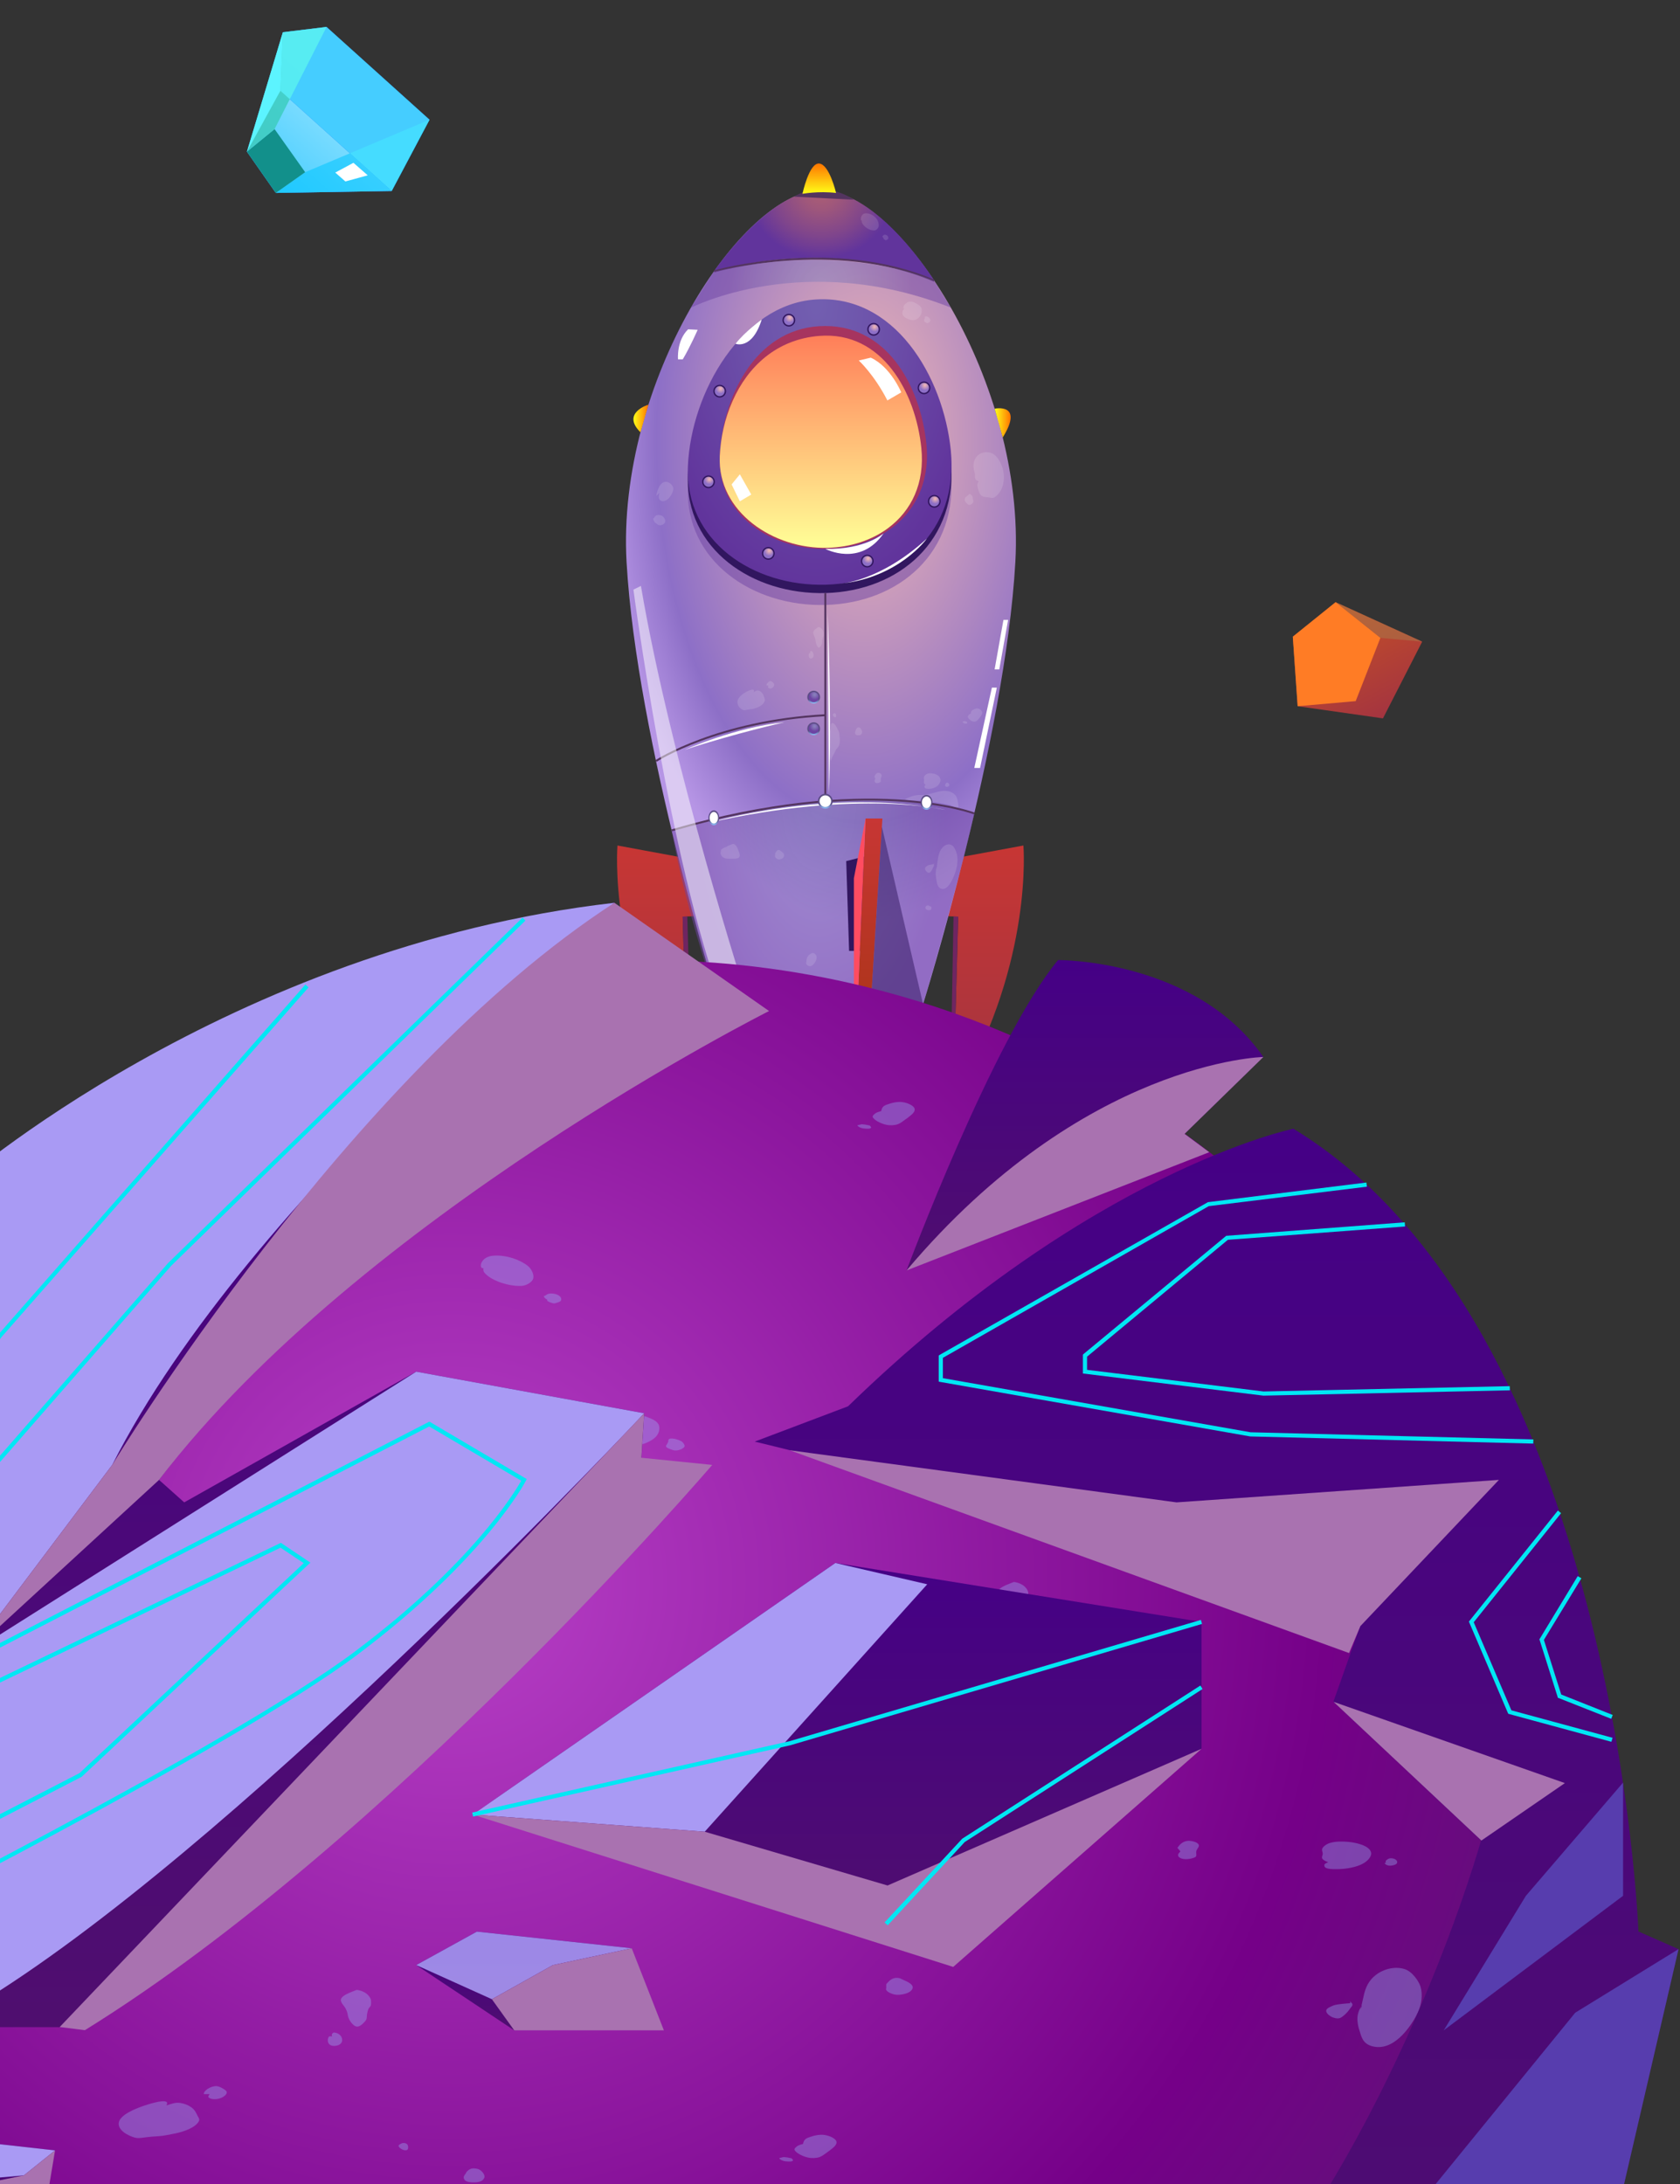 <svg width="923" height="1200" viewBox="0 0 923 1200" fill="none" xmlns="http://www.w3.org/2000/svg">
    <rect x="0" y="0" width="923" height="1200" fill="#333333" stroke="none"/>
    <path fill-rule="evenodd" clip-rule="evenodd"
          d="M712.937 388.003L710.279 349.792L733.798 330.842L781.366 352.53L759.805 394.676L712.937 388.003Z"
          fill="url(#paint0_linear_5_2)"/>
    <path fill-rule="evenodd" clip-rule="evenodd"
          d="M712.937 388.003L744.826 385.2L758.394 350.444L733.798 330.842L710.279 349.792L712.937 388.003Z" fill="#FF7C25"/>
    <path opacity="0.5" fill-rule="evenodd" clip-rule="evenodd"
          d="M758.394 350.444L781.366 352.53L733.798 330.842L758.394 350.444Z" fill="#A67C4C"/>
    <g clip-path="url(#clip0_5_2)">
        <path fill-rule="evenodd" clip-rule="evenodd"
              d="M528.439 470.782L562.265 464.526C562.265 464.526 567.674 527.578 527.092 598.022H523.885L526.451 503.605L519.694 503.369L528.439 470.782Z"
              fill="url(#paint1_linear_5_2)"/>
        <path fill-rule="evenodd" clip-rule="evenodd"
              d="M373.98 470.954L339.235 464.526C339.235 464.526 333.826 527.578 374.407 598.022H377.615L375.049 503.605L381.805 503.369L373.98 470.954Z"
              fill="url(#paint2_linear_5_2)"/>
        <path fill-rule="evenodd" clip-rule="evenodd"
              d="M451.06 104.575C407.271 104.575 338.701 210.369 344.238 308.771C349.798 407.174 394.955 551.724 394.955 551.724L451.039 552.281L507.122 551.724C507.122 551.724 552.301 407.174 557.839 308.771C563.419 210.369 494.55 104.575 451.06 104.575Z"
              fill="url(#paint3_radial_5_2)"/>
        <path fill-rule="evenodd" clip-rule="evenodd"
              d="M394.955 551.724C394.955 551.724 458.8 546.046 507.143 551.724C507.143 551.724 444.496 557.937 394.955 551.724Z"
              fill="#31165F"/>
        <path fill-rule="evenodd" clip-rule="evenodd"
              d="M392.24 149.116C392.24 149.116 454.288 129.405 513.301 154.258C513.301 154.258 482.854 104.874 451.06 104.574C422.473 104.317 392.24 149.116 392.24 149.116Z"
              fill="url(#paint4_radial_5_2)"/>
        <path d="M513.088 154.751C458.201 131.013 393.031 149.459 392.389 149.631L392.09 148.602C392.753 148.409 458.266 129.877 513.515 153.765L513.088 154.751Z"
              fill="#53345F"/>
        <path fill-rule="evenodd" clip-rule="evenodd"
              d="M436.328 108.067L469.127 109.717C469.127 109.717 452.492 97.826 436.328 108.067Z" fill="#53345F"/>
        <path fill-rule="evenodd" clip-rule="evenodd"
              d="M440.882 106.481C440.882 106.481 449.691 104.853 459.334 106.01C459.334 106.01 455.721 90.37 450.098 89.835C444.496 89.278 440.882 106.481 440.882 106.481Z"
              fill="url(#paint5_linear_5_2)"/>
        <path opacity="0.5" fill-rule="evenodd" clip-rule="evenodd"
              d="M369.019 456.193C369.019 456.193 463.653 425.085 535.303 446.938C525.98 488.03 507.165 551.724 507.165 551.724C507.165 551.724 464.295 545.683 394.976 551.724C394.955 551.724 377.55 504.269 369.019 456.193Z"
              fill="url(#paint6_radial_5_2)"/>
        <path opacity="0.5" fill-rule="evenodd" clip-rule="evenodd"
              d="M447.403 175.704C407.891 178.789 379.753 225.987 377.935 267.165C376.139 308.342 413.685 333.495 453.732 332.359C493.78 331.224 526.964 303.608 522.367 258.509C518.24 217.781 491.257 172.297 447.403 175.704Z"
              fill="url(#paint7_radial_5_2)"/>
        <path fill-rule="evenodd" clip-rule="evenodd"
              d="M447.404 169.17C407.891 172.255 379.753 219.453 377.935 260.631C376.139 301.808 413.685 326.961 453.733 325.825C493.78 324.69 526.964 297.074 522.367 251.975C518.24 211.226 491.257 165.742 447.404 169.17Z"
              fill="#31165F"/>
        <path fill-rule="evenodd" clip-rule="evenodd"
              d="M447.403 164.585C407.891 167.67 379.753 214.868 377.935 256.045C376.139 297.223 413.685 322.375 453.732 321.24C493.78 320.104 526.964 292.488 522.367 247.39C518.24 206.662 491.257 161.178 447.403 164.585Z"
              fill="url(#paint8_radial_5_2)"/>
        <path fill-rule="evenodd" clip-rule="evenodd"
              d="M450.012 179.218C414.604 181.403 396.858 218.467 395.447 250.625C394.036 282.762 423.542 302.408 455.015 301.53C486.489 300.651 512.553 279.077 508.961 243.898C505.689 212.062 487.002 176.947 450.012 179.218Z"
              fill="#A6345F"/>
        <path fill-rule="evenodd" clip-rule="evenodd"
              d="M488.135 289.981C488.114 290.003 488.114 290.003 488.114 290.003L488.071 290.046C479.027 296.794 467.395 300.608 454.845 300.972C424.889 301.808 394.1 281.219 395.447 250.625C395.917 240.341 398.227 229.843 402.481 220.309C410.799 201.456 426.6 186.437 450.098 184.552C484.821 181.767 503.081 215.81 506.181 246.104C508.17 265.558 500.644 280.619 488.135 289.981Z"
              fill="url(#paint9_linear_5_2)"/>
        <path d="M453.968 325.824H452.899V440.166H453.968V325.824Z" fill="#53345F"/>
        <path d="M369.169 456.706L368.87 455.678C477.188 424.248 534.918 446.229 535.495 446.444L535.11 447.429C534.533 447.215 477.102 425.383 369.169 456.706Z"
              fill="#53345F"/>
        <path d="M360.702 418.549L360.103 417.649C360.424 417.435 393.95 395.625 453.391 392.411L453.455 393.482C394.314 396.675 361.023 418.335 360.702 418.549Z"
              fill="#53345F"/>
        <path fill-rule="evenodd" clip-rule="evenodd" d="M466.497 522.436L464.915 473.096L478.385 469.668L477.06 522.436H466.497Z"
              fill="#31165F"/>
        <path fill-rule="evenodd" clip-rule="evenodd"
              d="M404.235 552.731C404.235 552.731 452.963 548.017 500.708 552.281L497.821 574.391L406.929 571.949L404.235 552.731Z"
              fill="url(#paint10_radial_5_2)"/>
        <path opacity="0.5" fill-rule="evenodd" clip-rule="evenodd"
              d="M405.603 562.457C405.603 562.457 422.067 553.502 443.961 553.973C465.834 554.444 498.505 569.27 498.505 569.27L500.729 552.28C500.729 552.28 448.687 547.203 404.256 552.73L405.603 562.457Z"
              fill="#31165F"/>
        <path d="M471.821 198.071C471.821 198.071 480.16 205.655 487.536 220.009L495.148 215.575C495.148 215.575 489.311 201.477 478.407 196.507L471.821 198.071Z"
              fill="white"/>
        <path d="M406.48 260.608L412.744 271.706L406.48 275.434L401.947 266.157L406.48 260.608Z" fill="white"/>
        <path opacity="0.5" fill-rule="evenodd" clip-rule="evenodd"
              d="M379.539 169.105C379.539 169.105 441.631 137.033 522.388 168.998L513.28 154.279C513.28 154.279 466.626 132.362 392.218 149.137L379.539 169.105Z"
              fill="url(#paint11_radial_5_2)"/>
        <path d="M447.04 403.874C448.977 403.874 450.547 402.301 450.547 400.36C450.547 398.42 448.977 396.847 447.04 396.847C445.104 396.847 443.534 398.42 443.534 400.36C443.534 402.301 445.104 403.874 447.04 403.874Z"
              fill="url(#paint12_linear_5_2)"/>
        <path fill-rule="evenodd" clip-rule="evenodd"
              d="M449.82 400.36C449.82 401.882 448.58 403.124 447.062 403.124C445.544 403.124 444.303 401.882 444.303 400.36C444.303 398.839 445.544 397.597 447.062 397.597C448.58 397.597 449.82 398.818 449.82 400.36Z"
              fill="url(#paint13_radial_5_2)"/>
        <path d="M447.04 386.52C448.977 386.52 450.547 384.947 450.547 383.007C450.547 381.066 448.977 379.493 447.04 379.493C445.103 379.493 443.533 381.066 443.533 383.007C443.533 384.947 445.103 386.52 447.04 386.52Z"
              fill="url(#paint14_linear_5_2)"/>
        <path fill-rule="evenodd" clip-rule="evenodd"
              d="M449.82 383.007C449.82 384.528 448.58 385.771 447.061 385.771C445.543 385.771 444.303 384.528 444.303 383.007C444.303 381.486 445.543 380.243 447.061 380.243C448.58 380.243 449.82 381.464 449.82 383.007Z"
              fill="url(#paint15_radial_5_2)"/>
        <path fill-rule="evenodd" clip-rule="evenodd"
              d="M392.753 264.701C392.753 266.651 391.171 268.215 389.246 268.215C387.301 268.215 385.74 266.629 385.74 264.701C385.74 262.751 387.322 261.188 389.246 261.188C391.171 261.188 392.753 262.773 392.753 264.701Z"
              fill="#31165F"/>
        <path fill-rule="evenodd" clip-rule="evenodd"
              d="M392.004 264.701C392.004 266.222 390.764 267.465 389.246 267.465C387.728 267.465 386.488 266.222 386.488 264.701C386.488 263.18 387.728 261.938 389.246 261.938C390.764 261.938 392.004 263.18 392.004 264.701Z"
              fill="url(#paint16_radial_5_2)"/>
        <path d="M395.404 218.424C397.341 218.424 398.911 216.851 398.911 214.91C398.911 212.97 397.341 211.396 395.404 211.396C393.468 211.396 391.898 212.97 391.898 214.91C391.898 216.851 393.468 218.424 395.404 218.424Z"
              fill="#31165F"/>
        <path fill-rule="evenodd" clip-rule="evenodd"
              d="M398.162 214.91C398.162 216.431 396.922 217.674 395.404 217.674C393.886 217.674 392.646 216.431 392.646 214.91C392.646 213.389 393.886 212.146 395.404 212.146C396.922 212.146 398.162 213.389 398.162 214.91Z"
              fill="url(#paint17_radial_5_2)"/>
        <path fill-rule="evenodd" clip-rule="evenodd"
              d="M425.616 304.036C425.616 305.986 424.034 307.55 422.109 307.55C420.185 307.55 418.603 305.964 418.603 304.036C418.603 302.086 420.185 300.522 422.109 300.522C424.034 300.522 425.616 302.086 425.616 304.036Z"
              fill="#31165F"/>
        <path fill-rule="evenodd" clip-rule="evenodd"
              d="M424.868 304.036C424.868 305.558 423.627 306.8 422.109 306.8C420.591 306.8 419.351 305.558 419.351 304.036C419.351 302.515 420.591 301.273 422.109 301.273C423.627 301.251 424.868 302.494 424.868 304.036Z"
              fill="url(#paint18_radial_5_2)"/>
        <path fill-rule="evenodd" clip-rule="evenodd"
              d="M479.989 308.256C479.989 310.205 478.407 311.769 476.482 311.769C474.537 311.769 472.976 310.184 472.976 308.256C472.976 306.328 474.558 304.742 476.482 304.742C478.407 304.742 479.989 306.328 479.989 308.256Z"
              fill="#31165F"/>
        <path fill-rule="evenodd" clip-rule="evenodd"
              d="M479.241 308.256C479.241 309.777 478 311.02 476.482 311.02C474.964 311.02 473.724 309.777 473.724 308.256C473.724 306.735 474.964 305.492 476.482 305.492C478 305.492 479.241 306.735 479.241 308.256Z"
              fill="url(#paint19_radial_5_2)"/>
        <path fill-rule="evenodd" clip-rule="evenodd"
              d="M516.808 275.435C516.808 277.384 515.226 278.948 513.301 278.948C511.356 278.948 509.795 277.363 509.795 275.435C509.795 273.485 511.377 271.921 513.301 271.921C515.226 271.921 516.808 273.485 516.808 275.435Z"
              fill="#31165F"/>
        <path fill-rule="evenodd" clip-rule="evenodd"
              d="M516.059 275.435C516.059 276.956 514.819 278.199 513.301 278.199C511.783 278.199 510.543 276.956 510.543 275.435C510.543 273.914 511.783 272.671 513.301 272.671C514.819 272.65 516.059 273.892 516.059 275.435Z"
              fill="url(#paint20_radial_5_2)"/>
        <path fill-rule="evenodd" clip-rule="evenodd"
              d="M511.163 213.09C511.163 215.039 509.581 216.603 507.656 216.603C505.711 216.603 504.15 215.018 504.15 213.09C504.15 211.162 505.732 209.576 507.656 209.576C509.602 209.576 511.163 211.14 511.163 213.09Z"
              fill="#31165F"/>
        <path fill-rule="evenodd" clip-rule="evenodd"
              d="M510.415 213.09C510.415 214.611 509.174 215.854 507.656 215.854C506.138 215.854 504.898 214.611 504.898 213.09C504.898 211.569 506.138 210.326 507.656 210.326C509.174 210.305 510.415 211.548 510.415 213.09Z"
              fill="url(#paint21_radial_5_2)"/>
        <path d="M479.989 184.445C481.926 184.445 483.496 182.872 483.496 180.932C483.496 178.991 481.926 177.418 479.989 177.418C478.052 177.418 476.482 178.991 476.482 180.932C476.482 182.872 478.052 184.445 479.989 184.445Z"
              fill="#31165F"/>
        <path fill-rule="evenodd" clip-rule="evenodd"
              d="M482.747 180.932C482.747 182.453 481.507 183.695 479.989 183.695C478.471 183.695 477.231 182.453 477.231 180.932C477.231 179.411 478.471 178.168 479.989 178.168C481.507 178.168 482.747 179.411 482.747 180.932Z"
              fill="url(#paint22_radial_5_2)"/>
        <path d="M433.399 179.41C435.335 179.41 436.905 177.837 436.905 175.896C436.905 173.956 435.335 172.383 433.399 172.383C431.462 172.383 429.892 173.956 429.892 175.896C429.892 177.837 431.462 179.41 433.399 179.41Z"
              fill="#31165F"/>
        <path fill-rule="evenodd" clip-rule="evenodd"
              d="M436.157 175.897C436.157 177.418 434.917 178.66 433.399 178.66C431.881 178.66 430.64 177.418 430.64 175.897C430.64 174.375 431.881 173.133 433.399 173.133C434.917 173.133 436.157 174.375 436.157 175.897Z"
              fill="url(#paint23_radial_5_2)"/>
        <path fill-rule="evenodd" clip-rule="evenodd" d="M377.615 598H380.202L377.615 503.497L375.049 503.604L377.615 598Z"
              fill="#6F2561"/>
        <path fill-rule="evenodd" clip-rule="evenodd" d="M526.429 503.604L523.864 503.497L522.132 598H523.864L526.429 503.604Z"
              fill="#6F2561"/>
        <path fill-rule="evenodd" clip-rule="evenodd" d="M475.563 449.68H484.8L475.563 598.001H469.127L475.563 449.68Z"
              fill="url(#paint24_linear_5_2)"/>
        <path fill-rule="evenodd" clip-rule="evenodd" d="M475.563 449.68L469.127 482.523V598.001L475.563 449.68Z" fill="#FF4C61"/>
        <path opacity="0.5" fill-rule="evenodd" clip-rule="evenodd"
              d="M484.522 454.243L507.143 551.724L484.8 550.503L484.522 574.048H477.06L484.522 454.243Z" fill="#31165F"/>
        <path d="M372.505 197.427C372.505 197.427 371.585 187.229 378.042 180.931L383.302 181.188C383.302 181.188 379.197 190.593 375.113 197.427H372.505Z"
              fill="white"/>
        <path d="M535.281 421.913L544.946 377.8H547.661L538.467 421.913H535.281Z" fill="white"/>
        <path fill-rule="evenodd" clip-rule="evenodd"
              d="M546.485 224.53C546.485 224.53 562.821 221.145 550.911 240.341L546.485 224.53Z" fill="url(#paint25_linear_5_2)"/>
        <path fill-rule="evenodd" clip-rule="evenodd"
              d="M356.255 222.323C356.255 222.323 341.117 226.822 351.872 237.492L356.255 222.323Z"
              fill="url(#paint26_linear_5_2)"/>
        <path opacity="0.5" fill-rule="evenodd" clip-rule="evenodd"
              d="M410.799 550.116C410.799 550.116 368.634 419.449 352.128 321.903L348.001 323.939C348.001 323.939 367.822 473.588 397.2 551.53L410.799 550.116Z"
              fill="white"/>
        <path fill-rule="evenodd" clip-rule="evenodd" d="M546.442 367.773L551.296 340.586H553.862L549.008 367.773H546.442Z"
              fill="white"/>
        <path fill-rule="evenodd" clip-rule="evenodd"
              d="M376.31 411.929C376.31 411.929 404.256 399.418 430.897 396.847C430.897 396.847 404.363 402.781 376.31 411.929Z"
              fill="white"/>
        <path fill-rule="evenodd" clip-rule="evenodd"
              d="M454.738 336.493L455.422 436.717C455.4 436.717 457.154 400.359 454.738 336.493Z" fill="white"/>
        <path fill-rule="evenodd" clip-rule="evenodd"
              d="M389.246 452.036C389.246 452.036 455.849 432.432 519.673 445.008C519.673 445.008 472.334 433.375 389.246 452.036Z"
              fill="white"/>
        <path fill-rule="evenodd" clip-rule="evenodd"
              d="M404.106 188.858C404.106 188.858 413.172 192.522 418.496 175.532C418.496 175.532 409.516 181.917 404.106 188.858Z"
              fill="white"/>
        <path fill-rule="evenodd" clip-rule="evenodd"
              d="M461.687 320.683C461.687 320.683 483.474 319.547 509.26 295.873C509.26 295.852 493.801 317.447 461.687 320.683Z"
              fill="white"/>
        <path fill-rule="evenodd" clip-rule="evenodd"
              d="M453.433 301.55C453.433 301.55 472.463 311.791 485.463 293.023C485.484 293.023 475.371 302.065 453.433 301.55Z"
              fill="white"/>
        <g opacity="0.36">
            <path opacity="0.36" fill-rule="evenodd" clip-rule="evenodd"
                  d="M449.734 344.464C448.601 345.235 446.441 346.306 446.805 348.02C446.976 348.813 447.446 349.499 447.703 350.27C447.917 350.955 448.066 351.662 448.131 352.369C448.216 353.334 448.729 354.833 449.413 355.562C449.927 356.119 450.482 355.54 450.846 355.005C451.231 354.426 451.637 353.826 451.658 353.119C451.701 352.198 451.744 351.298 451.979 350.398C452.065 350.056 452.343 349.734 452.407 349.391C452.514 348.92 452.471 348.385 452.471 347.913C452.407 346.863 451.637 344.871 449.734 344.464Z"
                  fill="white"/>
            <path opacity="0.36" fill-rule="evenodd" clip-rule="evenodd"
                  d="M445.137 358.818C444.987 358.347 445.073 357.961 445.394 357.64C447.083 357.682 447.66 361.003 446.078 361.667C444.26 362.417 444.025 359.911 444.581 358.818H445.137Z"
                  fill="white"/>
            <path opacity="0.36" fill-rule="evenodd" clip-rule="evenodd"
                  d="M414.091 380.199C414.968 379.771 415.695 379.192 416.678 379.406C417.512 379.599 418.175 380.071 418.71 380.713C419.394 381.506 419.672 382.492 419.971 383.477C420.121 383.97 420.356 384.42 420.206 384.913C419.672 386.905 417.405 388.298 415.609 388.876C414.562 389.197 413.599 389.583 412.509 389.669C411.761 389.733 411.012 389.84 410.285 389.969C409.665 390.076 409.088 390.333 408.468 390.162C408.019 390.033 407.399 389.647 407.035 389.347C405.838 388.426 405.09 387.098 405.154 385.62C405.261 383.027 408.34 380.97 410.435 379.899C412.167 379.042 414.904 377.971 414.091 380.199Z"
                  fill="white"/>
            <path opacity="0.36" fill-rule="evenodd" clip-rule="evenodd"
                  d="M422.195 376.664C421.938 377.414 421.725 377.628 422.323 378.035C422.751 378.335 423.35 378.314 423.82 378.164C424.718 377.864 425.851 376.493 425.188 375.572C424.846 375.1 424.055 374.265 423.478 374.2C422.366 374.093 420.976 375.679 421.104 376.664H422.195Z"
                  fill="white"/>
            <path opacity="0.36" fill-rule="evenodd" clip-rule="evenodd"
                  d="M455.956 401.966C455.828 402.395 455.828 402.695 455.828 403.145C455.828 404.152 455.828 405.159 455.828 406.166C455.828 408.051 455.55 409.958 455.55 411.843C455.55 413.214 455.785 414.585 455.978 415.935C456.085 416.621 456.234 417.371 456.384 418.056C456.555 418.013 456.576 417.67 456.641 417.499C456.876 416.963 457.025 416.385 457.282 415.892C457.902 414.757 458.522 413.578 459.057 412.4C459.164 412.186 459.185 411.929 459.335 411.736C459.527 411.5 459.784 411.265 459.997 411.029C460.361 410.622 460.703 410.151 460.917 409.636C461.409 408.458 461.43 407.023 461.366 405.737C461.344 405.309 461.238 404.88 461.216 404.452C461.195 403.98 461.195 403.53 461.131 403.059C460.981 402.073 460.511 401.131 460.019 400.274C459.441 399.267 458.779 397.51 457.474 397.232C456.854 397.103 456.619 397.789 456.512 398.303C456.384 398.946 456.384 399.61 456.298 400.252C456.17 401.152 455.871 402.181 455.956 401.966Z"
                  fill="white"/>
            <path opacity="0.36" fill-rule="evenodd" clip-rule="evenodd"
                  d="M457.303 393.054C457.581 392.582 457.966 391.704 458.693 391.854C459.399 392.004 459.42 393.011 459.334 393.568C459.142 394.875 457.474 393.504 457.581 392.647L457.303 393.054Z"
                  fill="white"/>
            <path opacity="0.36" fill-rule="evenodd" clip-rule="evenodd"
                  d="M470.132 401.303C469.897 401.817 469.683 402.288 469.79 402.845C469.961 403.66 470.56 403.981 471.351 404.002C472.548 404.045 473.382 403.745 473.617 402.503C473.767 401.731 473.254 400.574 472.698 400.06C472.441 399.803 472.078 399.675 471.714 399.653C470.966 399.589 470.624 400.189 470.26 400.746L470.132 401.303Z"
                  fill="white"/>
            <path opacity="0.36" fill-rule="evenodd" clip-rule="evenodd"
                  d="M497.137 439.052C498.954 438.217 500.772 437.402 502.76 437.017C504.492 436.674 506.224 436.824 507.977 436.674C510.436 436.438 512.702 435.624 515.076 435.046C517.171 434.532 519.202 434.232 521.341 434.767C522.944 435.174 524.655 436.203 525.424 437.724C525.895 438.666 526.151 439.716 526.301 440.745C526.365 441.237 526.408 441.709 526.451 442.18C526.493 442.501 526.6 442.694 526.6 443.058C526.579 443.53 526.408 443.53 525.959 443.53C525.125 443.53 524.526 443.444 523.778 442.994C522.666 442.33 521.276 442.009 519.993 441.773C518.732 441.537 517.513 441.237 516.23 441.087C514.969 440.937 513.729 440.787 512.467 440.616C511.398 440.466 510.329 440.295 509.239 440.123C508.17 439.973 507.1 439.973 506.031 439.888C505.133 439.823 504.257 439.909 503.359 439.823C502.803 439.759 502.268 439.716 501.712 439.716C501.263 439.716 500.857 439.695 500.429 439.609C500.002 439.545 499.596 439.609 499.168 439.588C498.89 439.588 497.949 439.373 497.137 439.052Z"
                  fill="white"/>
            <path opacity="0.36" fill-rule="evenodd" clip-rule="evenodd"
                  d="M508.619 431.21C508.341 431.446 507.977 431.639 507.913 431.982C507.892 432.11 507.913 432.389 507.956 432.539C508.127 433.331 509.474 433.374 510.115 433.396C511.912 433.396 513.985 432.839 515.311 431.553C516.145 430.718 516.915 429.261 516.68 428.04C516.337 426.368 514.52 425.404 512.981 425.062C511.527 424.74 509.495 424.654 508.362 425.811C507.956 426.218 507.614 426.733 507.571 427.311C507.528 427.761 507.699 428.19 507.699 428.639C507.721 429.239 507.4 429.753 507.699 430.353C507.87 430.718 508.213 430.996 508.619 431.21Z"
                  fill="white"/>
            <path opacity="0.36" fill-rule="evenodd" clip-rule="evenodd"
                  d="M519.416 431.339C519.309 430.846 519.352 430.782 519.652 430.396C519.908 430.053 520.207 429.904 520.635 430.011C521.319 430.182 521.747 430.996 521.448 431.617C521.255 432.025 520.721 432.26 520.272 432.303C519.758 432.346 519.309 431.982 519.138 431.489L519.416 431.339Z"
                  fill="white"/>
            <path opacity="0.36" fill-rule="evenodd" clip-rule="evenodd"
                  d="M533.335 392.09C532.587 392.433 532.331 392.54 531.946 393.204C531.753 393.525 531.646 393.783 531.817 394.147C532.224 395.068 533.378 395.989 534.298 396.311C534.96 396.546 535.837 396.482 536.457 396.139C537.013 395.839 537.462 395.175 537.868 394.704C538.253 394.275 538.595 393.804 538.916 393.333C539.493 392.519 539.942 391.597 539.365 390.655C538.831 389.819 537.719 389.155 536.714 389.219C535.901 389.283 535.409 389.541 534.725 389.905C534.062 390.29 533.485 390.505 533.335 392.09Z"
                  fill="white"/>
            <path opacity="0.36" fill-rule="evenodd" clip-rule="evenodd"
                  d="M529.679 396.161C530.235 396.204 530.748 396.354 531.219 396.59C531.197 396.825 531.518 396.975 531.411 397.254C531.261 397.661 530.599 397.532 530.278 397.532C529.893 397.511 529.465 397.339 529.187 397.061C529.081 396.954 528.632 396.483 528.995 396.461L529.679 396.161Z"
                  fill="white"/>
            <path opacity="0.36" fill-rule="evenodd" clip-rule="evenodd"
                  d="M480.93 427.826C480.587 428.448 480.203 429.133 480.801 429.819C481.357 430.44 482.405 430.311 483.089 429.99C483.453 429.819 483.859 429.647 483.902 429.24C483.944 428.812 483.88 428.362 483.902 427.933C483.923 426.905 484.949 426.198 484.03 425.212C483.645 424.805 482.854 424.484 482.298 424.591C481.272 424.784 480.759 425.855 480.395 426.734L480.93 427.826Z"
                  fill="white"/>
            <path opacity="0.36" fill-rule="evenodd" clip-rule="evenodd"
                  d="M399.103 465.297C397.927 465.575 396.922 466.132 396.067 466.946C396.088 467.096 396.088 467.246 396.11 467.396C395.832 468.189 395.767 469.003 396.174 469.753C397.371 472.067 399.787 471.788 401.968 471.767C404.299 471.767 407.271 472.024 406.202 468.768C405.71 467.289 405.026 464.868 403.657 463.947C402.93 463.454 402.567 463.69 401.861 463.947C400.984 464.311 399.809 464.633 399.103 465.297Z"
                  fill="white"/>
            <path opacity="0.36" fill-rule="evenodd" clip-rule="evenodd"
                  d="M425.83 468.961C426.193 468.318 426.728 467.097 427.626 466.99C428.374 466.904 428.631 467.332 429.165 467.718C430.341 468.575 431.474 469.668 430.299 471.189C429.785 471.853 428.524 472.303 427.647 472.153C426.877 472.024 425.573 471.06 425.83 470.16V468.961Z"
                  fill="white"/>
            <path opacity="0.36" fill-rule="evenodd" clip-rule="evenodd"
                  d="M537.655 264.358C536.799 266.136 536.714 266.243 537.206 268.043C537.591 269.392 537.847 270.913 538.852 271.963C540.199 273.356 542.016 273.013 543.706 273.377C545.031 273.656 545.78 273.741 546.934 272.863C548.046 272.006 549.136 270.635 549.842 269.414C552.109 265.407 552.002 259.516 550.184 255.402C548.987 252.703 547.191 249.596 544.133 248.739C541.567 248.011 538.617 248.611 536.799 250.582C534.961 252.574 534.49 255.488 535.046 258.08C535.217 258.702 535.388 259.301 535.559 259.923C535.666 260.715 535.666 261.508 535.623 262.301C535.688 263.136 536.158 263.908 537.655 264.358Z"
                  fill="white"/>
            <path opacity="0.36" fill-rule="evenodd" clip-rule="evenodd"
                  d="M532.78 271.257C534.469 272.607 534.234 272.371 534.49 274.106C534.597 274.856 534.896 275.028 534.747 275.735C534.554 276.591 533.271 277.47 532.373 277.384C531.646 277.32 530.535 275.949 530.257 275.413C529.808 274.578 529.979 274.106 530.385 273.292L532.78 271.257Z"
                  fill="white"/>
            <path opacity="0.36" fill-rule="evenodd" clip-rule="evenodd"
                  d="M362.241 270.849C361.878 272.327 361.386 274.084 363.033 275.07C364.144 275.755 365.855 275.07 366.817 274.32C368.207 273.249 369.704 270.571 369.917 268.814C370.153 266.928 367.908 264.936 366.176 264.722C362.669 264.293 360.809 269.842 360.616 272.477L362.241 270.849Z"
                  fill="white"/>
            <path opacity="0.36" fill-rule="evenodd" clip-rule="evenodd"
                  d="M359.804 287.09C359.611 286.683 358.756 285.483 358.906 284.947C358.97 284.712 359.269 284.647 359.376 284.476C359.804 283.769 360.296 283.148 361.108 282.998C362.84 282.698 364.23 283.34 365.085 284.862C365.662 285.868 365.662 286.875 364.829 287.711C363.909 288.611 361.942 289.039 361.001 287.904L359.804 287.09Z"
                  fill="white"/>
            <path opacity="0.36" fill-rule="evenodd" clip-rule="evenodd"
                  d="M514.969 475.452C513.793 477.937 513.921 480.701 514.456 483.4C514.798 485.136 515.033 487.407 516.872 488.178C521.191 489.978 524.526 480.658 525.339 477.68C526.023 475.238 526.28 472.281 525.831 469.732C525.553 468.168 524.334 465.061 522.816 464.268C520.849 463.24 518.646 464.504 517.47 466.047C514.734 469.625 515.439 474.209 514.156 478.28L514.969 475.452Z"
                  fill="white"/>
            <path opacity="0.36" fill-rule="evenodd" clip-rule="evenodd"
                  d="M512.724 474.831C512.275 474.917 510.308 475.067 509.624 475.517C509.132 475.838 508.384 476.331 508.255 476.888C508.063 477.681 508.64 478.473 509.175 478.988C509.517 479.309 510.222 479.673 510.714 479.459C511.099 479.309 511.441 478.752 511.676 478.409C512.125 477.809 512.425 477.124 512.745 476.417C512.895 476.095 513.088 475.774 513.152 475.41C513.259 474.831 512.874 474.638 512.745 474.188V474.831H512.724Z"
                  fill="white"/>
            <path opacity="0.36" fill-rule="evenodd" clip-rule="evenodd"
                  d="M510.308 497.583C510.8 497.798 511.291 498.033 511.762 498.269C511.655 498.847 511.89 499.512 511.313 499.876C510.928 500.133 509.902 500.154 509.474 499.983C508.832 499.747 508.426 499.254 508.448 498.59C508.469 497.819 509.175 497.498 509.859 497.369L510.308 497.583Z"
                  fill="white"/>
            <path opacity="0.36" fill-rule="evenodd" clip-rule="evenodd"
                  d="M443.063 528.22C442.828 528.927 442.742 529.463 443.32 530.063C444.154 530.898 445.372 531.091 446.292 530.363C447.575 529.377 448.964 527.149 448.601 525.435C448.366 524.364 446.976 523.1 445.886 523.743C445.351 524.064 444.581 524.514 444.154 524.964C443.405 525.757 443.127 526.956 443.042 528.006V528.22H443.063Z"
                  fill="white"/>
            <path opacity="0.36" fill-rule="evenodd" clip-rule="evenodd"
                  d="M496.731 169.79C496.217 170.262 495.961 170.412 495.854 171.076C495.726 171.804 495.64 172.533 496.068 173.218C496.902 174.546 498.997 175.425 500.494 175.768C501.862 176.089 502.931 175.896 504.064 175.082C505.326 174.161 506.138 173.025 506.352 171.461C506.587 169.833 506.267 168.655 504.856 167.648C503.744 166.855 502.204 165.955 500.836 165.741C499.553 165.527 498.676 165.891 497.714 166.705C496.816 167.455 495.683 168.762 496.731 169.79Z"
                  fill="white"/>
            <path opacity="0.36" fill-rule="evenodd" clip-rule="evenodd"
                  d="M508.084 174.846C508.106 174.418 508.02 173.925 508.49 173.818C509.089 173.668 510.158 174.225 510.543 174.632C510.864 174.975 511.206 175.768 511.142 176.239C511.078 176.625 510.714 176.946 510.415 177.16C509.902 177.546 509.282 177.61 508.768 177.289C508.405 177.074 507.528 176.603 507.678 176.068L508.084 174.846Z"
                  fill="white"/>
            <path opacity="0.36" fill-rule="evenodd" clip-rule="evenodd"
                  d="M473.446 121.071C473.425 121.842 473.446 122.228 473.853 122.892C474.43 123.856 475.328 124.692 476.269 125.313C477.487 126.106 479.048 126.727 480.524 126.577C481.571 126.491 482.598 125.292 482.747 124.306C482.94 123.106 482.469 121.371 481.764 120.407C480.374 118.521 477.872 117 475.456 117.215C472.677 117.429 472.591 121.564 473.446 121.071Z"
                  fill="white"/>
            <path opacity="0.36" fill-rule="evenodd" clip-rule="evenodd"
                  d="M485.398 130.819C485.099 130.54 484.885 130.197 484.778 129.812C485.185 129.619 485.313 129.169 485.74 129.019C486.168 128.869 486.703 128.976 487.066 129.191C487.622 129.49 487.986 129.983 488.028 130.626C488.071 131.333 487.793 131.483 487.216 131.783C486.788 131.997 486.703 132.104 486.254 131.847C486.018 131.719 485.612 131.419 485.398 131.226V130.819Z"
                  fill="white"/>
        </g>
        <path fill-rule="evenodd" clip-rule="evenodd"
              d="M395.105 449.273C395.105 451.522 393.8 453.343 392.175 453.343C390.55 453.343 389.246 451.522 389.246 449.273C389.246 447.023 390.572 445.202 392.175 445.202C393.8 445.202 395.105 447.023 395.105 449.273Z"
              fill="url(#paint27_linear_5_2)"/>
        <path d="M392.175 452.465C393.451 452.465 394.485 451.036 394.485 449.273C394.485 447.51 393.451 446.081 392.175 446.081C390.9 446.081 389.866 447.51 389.866 449.273C389.866 451.036 390.9 452.465 392.175 452.465Z"
              fill="white"/>
        <path fill-rule="evenodd" clip-rule="evenodd"
              d="M512.275 440.81C512.275 443.059 510.821 444.881 509.025 444.881C507.229 444.881 505.775 443.059 505.775 440.81C505.775 438.56 507.229 436.739 509.025 436.739C510.821 436.739 512.275 438.56 512.275 440.81Z"
              fill="url(#paint28_linear_5_2)"/>
        <path fill-rule="evenodd" clip-rule="evenodd"
              d="M511.59 440.81C511.59 442.589 510.457 444.003 509.046 444.003C507.635 444.003 506.502 442.567 506.502 440.81C506.502 439.054 507.635 437.618 509.046 437.618C510.457 437.618 511.59 439.032 511.59 440.81Z"
              fill="white"/>
        <path fill-rule="evenodd" clip-rule="evenodd"
              d="M457.496 440.166C457.496 442.416 455.678 444.237 453.433 444.237C451.188 444.237 449.371 442.416 449.371 440.166C449.371 437.917 451.188 436.096 453.433 436.096C455.678 436.096 457.496 437.917 457.496 440.166Z"
              fill="url(#paint29_linear_5_2)"/>
        <path d="M453.433 443.359C455.193 443.359 456.619 441.93 456.619 440.167C456.619 438.404 455.193 436.975 453.433 436.975C451.674 436.975 450.248 438.404 450.248 440.167C450.248 441.93 451.674 443.359 453.433 443.359Z"
              fill="white"/>
    </g>
    <g clip-path="url(#clip1_5_2)">
        <path fill-rule="evenodd" clip-rule="evenodd"
              d="M862.874 1035.99C862.874 1316.82 634.96 1544.42 353.937 1544.42C276.562 1544.42 203.215 1527.13 137.561 1496.21C124.65 1490.17 111.922 1483.5 99.56 1476.36C50.113 1447.82 5.977 1411.23 -31.108 1368.33C-44.66 1352.77 -57.205 1336.31 -68.743 1319.2C-84.401 1295.97 -98.228 1271.27 -109.948 1245.38C-138.884 1181.53 -155 1110.63 -155 1035.99C-155 961.161 -138.793 890.175 -109.765 826.141C-100.517 805.65 -89.803 785.799 -77.9 766.863C-52.26 725.699 -20.852 688.65 15.226 656.542L15.317 656.451C105.237 576.225 223.91 527.468 353.937 527.468C395.601 527.468 435.982 532.499 474.716 541.921C528.649 555.002 579.012 576.591 624.705 605.315H624.796C633.678 610.895 642.377 616.749 650.893 622.878C658.036 628.001 664.995 633.307 671.771 638.704C705.193 665.324 735.045 696.06 760.684 730.181C814.251 801.167 849.597 886.607 859.852 979.548C861.867 998.118 862.874 1016.87 862.874 1035.99Z"
              fill="url(#paint30_radial_5_2)"/>
        <g opacity="0.58">
            <path opacity="0.58" fill-rule="evenodd" clip-rule="evenodd"
                  d="M195.981 1093.25C192.685 1094.63 186.275 1096.55 187.374 1099.57C187.832 1101.03 189.297 1102.22 189.938 1103.59C190.579 1104.78 190.945 1106.06 191.128 1107.34C191.403 1109.08 192.868 1111.73 194.883 1113.01C196.439 1114.02 197.996 1113.01 199.095 1112.01C200.194 1111 201.384 1109.9 201.476 1108.62C201.567 1106.98 201.75 1105.42 202.391 1103.77C202.666 1103.13 203.398 1102.58 203.673 1101.94C203.948 1101.12 203.856 1100.21 203.856 1099.29C203.856 1097.55 201.567 1093.99 195.981 1093.25Z"
                  fill="#9CBDFF"/>
            <path opacity="0.58" fill-rule="evenodd" clip-rule="evenodd"
                  d="M182.521 1118.78C182.063 1117.95 182.337 1117.22 183.253 1116.67C188.198 1116.76 189.938 1122.62 185.268 1123.81C179.957 1125.09 179.224 1120.7 180.872 1118.78H182.521Z"
                  fill="#9CBDFF"/>
            <path opacity="0.58" fill-rule="evenodd" clip-rule="evenodd"
                  d="M91.41 1156.74C93.974 1156.01 96.172 1154.91 99.01 1155.37C101.391 1155.73 103.406 1156.56 104.962 1157.66C106.977 1159.03 107.801 1160.86 108.625 1162.6C109.083 1163.42 109.724 1164.24 109.358 1165.16C107.801 1168.72 101.208 1171.19 95.897 1172.2C92.876 1172.75 90.037 1173.48 86.832 1173.66C84.634 1173.76 82.437 1173.94 80.331 1174.21C78.499 1174.4 76.851 1174.85 74.928 1174.58C73.555 1174.4 71.815 1173.66 70.716 1173.12C67.236 1171.47 65.039 1169.09 65.222 1166.53C65.496 1161.96 74.562 1158.3 80.697 1156.38C85.825 1154.73 93.791 1152.81 91.41 1156.74Z"
                  fill="#9CBDFF"/>
            <path opacity="0.58" fill-rule="evenodd" clip-rule="evenodd"
                  d="M115.218 1150.43C114.485 1151.71 113.844 1152.17 115.584 1152.9C116.866 1153.45 118.606 1153.36 119.979 1153.08C122.635 1152.53 125.931 1150.15 124.008 1148.51C123.001 1147.68 120.62 1146.22 118.972 1146.13C115.767 1145.95 111.647 1148.78 112.013 1150.52H115.218V1150.43Z"
                  fill="#9CBDFF"/>
            <path opacity="0.58" fill-rule="evenodd" clip-rule="evenodd"
                  d="M218.232 1179.52C219.056 1178.7 220.155 1177.14 222.261 1177.41C224.367 1177.69 224.367 1179.52 224.184 1180.43C223.635 1182.72 218.69 1180.34 219.056 1178.79L218.232 1179.52Z"
                  fill="#9CBDFF"/>
            <path opacity="0.58" fill-rule="evenodd" clip-rule="evenodd"
                  d="M255.867 1194.15C255.135 1195.07 254.494 1195.89 254.86 1196.9C255.318 1198.36 257.149 1198.91 259.438 1199C262.918 1199.09 265.39 1198.54 266.123 1196.35C266.581 1194.98 265.024 1192.96 263.467 1192.05C262.735 1191.59 261.636 1191.41 260.537 1191.32C258.339 1191.23 257.332 1192.23 256.325 1193.24L255.867 1194.15Z"
                  fill="#9CBDFF"/>
            <path opacity="0.58" fill-rule="evenodd" clip-rule="evenodd"
                  d="M441.201 1177.87C439.004 1178.51 438.271 1178.69 437.081 1179.88C436.531 1180.43 436.257 1180.89 436.715 1181.53C437.905 1183.18 441.293 1184.82 443.948 1185.37C445.871 1185.83 448.527 1185.74 450.267 1185.1C451.823 1184.55 453.197 1183.36 454.387 1182.54C455.486 1181.8 456.493 1180.98 457.501 1180.16C459.24 1178.69 460.522 1177.05 458.783 1175.4C457.226 1173.94 453.929 1172.75 450.999 1172.84C448.618 1172.93 447.153 1173.39 445.139 1174.03C443.399 1174.67 441.659 1175.04 441.201 1177.87Z"
                  fill="#9CBDFF"/>
            <path opacity="0.58" fill-rule="evenodd" clip-rule="evenodd"
                  d="M430.488 1185.1C432.136 1185.19 433.601 1185.46 435.066 1185.83C434.975 1186.29 435.891 1186.47 435.616 1187.02C435.158 1187.75 433.235 1187.57 432.319 1187.48C431.129 1187.48 429.939 1187.11 429.115 1186.65C428.84 1186.47 427.466 1185.65 428.565 1185.55L430.488 1185.1Z"
                  fill="#9CBDFF"/>
            <path opacity="0.58" fill-rule="evenodd" clip-rule="evenodd"
                  d="M453.929 951.099C451.365 954.209 451.182 954.484 452.647 957.594C453.746 959.972 454.479 962.717 457.501 964.546C461.438 967.016 466.84 966.467 471.785 967.108C475.631 967.657 477.92 967.748 481.217 966.193C484.422 964.638 487.718 962.259 489.733 960.064C496.417 952.929 496.051 942.5 490.74 935.182C487.26 930.334 481.949 924.845 472.976 923.382C465.467 922.101 456.768 923.107 451.457 926.675C446.055 930.242 444.681 935.365 446.329 939.939C446.879 941.037 447.336 942.134 447.794 943.232C448.069 944.604 448.161 946.068 447.977 947.44C448.161 948.904 449.534 950.276 453.929 951.099Z"
                  fill="#9CBDFF"/>
            <path opacity="0.58" fill-rule="evenodd" clip-rule="evenodd"
                  d="M439.645 963.357C444.589 965.736 443.857 965.37 444.681 968.389C445.047 969.761 445.871 970.035 445.413 971.316C444.864 972.871 441.11 974.426 438.454 974.243C436.348 974.152 433.052 971.682 432.228 970.767C430.946 969.303 431.403 968.48 432.594 967.017L439.645 963.357Z"
                  fill="#9CBDFF"/>
            <path opacity="0.58" fill-rule="evenodd" clip-rule="evenodd"
                  d="M557.035 869.136C553.738 870.508 547.329 872.429 548.427 875.448C548.885 876.911 550.35 878.1 550.991 879.473C551.632 880.662 551.999 881.943 552.182 883.223C552.456 884.961 553.921 887.614 555.936 888.895C557.493 889.901 559.049 888.895 560.148 887.889C561.247 886.882 562.437 885.785 562.529 884.504C562.62 882.857 562.804 881.302 563.445 879.656C563.719 879.015 564.452 878.466 564.727 877.826C565.001 877.003 564.91 876.088 564.91 875.173C564.91 873.435 562.62 869.868 557.035 869.136Z"
                  fill="#9CBDFF"/>
            <path opacity="0.58" fill-rule="evenodd" clip-rule="evenodd"
                  d="M543.575 894.566C543.117 893.743 543.392 893.011 544.307 892.462C549.252 892.553 550.992 898.408 546.322 899.597C541.011 900.878 540.278 896.487 541.927 894.566H543.575Z"
                  fill="#9CBDFF"/>
            <path opacity="0.58" fill-rule="evenodd" clip-rule="evenodd"
                  d="M579.195 955.4C580.019 954.576 581.118 953.021 583.224 953.296C585.33 953.57 585.33 955.4 585.147 956.314C584.597 958.601 579.653 956.223 580.019 954.668L579.195 955.4Z"
                  fill="#9CBDFF"/>
            <path opacity="0.58" fill-rule="evenodd" clip-rule="evenodd"
                  d="M616.829 970.035C616.097 970.95 615.456 971.773 615.822 972.779C616.28 974.243 618.111 974.792 620.4 974.883C623.88 974.975 626.352 974.426 627.085 972.23C627.543 970.858 625.986 968.846 624.429 967.931C623.697 967.474 622.598 967.291 621.499 967.199C619.302 967.108 618.294 968.114 617.287 969.12L616.829 970.035Z"
                  fill="#9CBDFF"/>
            <path opacity="0.58" fill-rule="evenodd" clip-rule="evenodd"
                  d="M729.733 1023.09C728.909 1023.46 727.902 1023.82 727.627 1024.46C727.536 1024.74 727.627 1025.2 727.719 1025.47C728.268 1026.93 732.114 1026.93 734.037 1026.93C739.348 1026.93 745.391 1025.93 749.237 1023.64C751.71 1022.18 753.999 1019.52 753.175 1017.42C752.167 1014.4 746.856 1012.76 742.278 1012.11C738.066 1011.57 732.022 1011.38 728.726 1013.4C727.536 1014.13 726.528 1015.04 726.345 1016.05C726.254 1016.87 726.711 1017.6 726.711 1018.43C726.711 1019.52 725.796 1020.44 726.711 1021.45C727.536 1022.27 728.634 1022.73 729.733 1023.09Z"
                  fill="#9CBDFF"/>
            <path opacity="0.58" fill-rule="evenodd" clip-rule="evenodd"
                  d="M761.416 1023.37C761.141 1022.45 761.233 1022.36 762.057 1021.72C762.79 1021.08 763.705 1020.81 764.987 1020.99C767.002 1021.26 768.192 1022.73 767.368 1023.82C766.819 1024.56 765.17 1024.92 763.98 1025.01C762.423 1025.1 761.141 1024.46 760.684 1023.55L761.416 1023.37Z"
                  fill="#9CBDFF"/>
            <path opacity="0.58" fill-rule="evenodd" clip-rule="evenodd"
                  d="M484.147 610.439C481.949 611.079 481.217 611.262 480.026 612.451C479.477 613 479.202 613.457 479.66 614.098C480.85 615.744 484.238 617.391 486.894 617.94C488.817 618.397 491.472 618.306 493.212 617.665C494.769 617.116 496.142 615.927 497.333 615.104C498.431 614.372 499.439 613.549 500.446 612.725C502.186 611.262 503.468 609.615 501.728 607.969C500.171 606.505 496.875 605.316 493.945 605.407C491.564 605.499 490.099 605.956 488.084 606.596C486.253 607.237 484.605 607.603 484.147 610.439Z"
                  fill="#9CBDFF"/>
            <path opacity="0.58" fill-rule="evenodd" clip-rule="evenodd"
                  d="M473.433 617.665C475.082 617.757 476.547 618.031 478.012 618.397C477.92 618.854 478.836 619.037 478.561 619.586C478.103 620.318 476.181 620.135 475.265 620.043C474.074 620.043 472.884 619.678 472.06 619.22C471.785 619.037 470.412 618.214 471.51 618.122L473.433 617.665Z"
                  fill="#9CBDFF"/>
            <path opacity="0.58" fill-rule="evenodd" clip-rule="evenodd"
                  d="M648.512 1017.15C647.505 1018.24 646.406 1019.43 648.146 1020.62C649.794 1021.72 652.908 1021.54 654.831 1020.99C655.838 1020.71 657.12 1020.35 657.211 1019.62C657.395 1018.88 657.12 1018.06 657.211 1017.33C657.303 1015.5 660.233 1014.22 657.578 1012.48C656.479 1011.75 654.098 1011.2 652.45 1011.38C649.428 1011.75 647.963 1013.67 646.864 1015.23L648.512 1017.15Z"
                  fill="#9CBDFF"/>
            <path opacity="0.58" fill-rule="evenodd" clip-rule="evenodd"
                  d="M486.894 1090.14C487.901 1089.05 489.458 1086.85 492.205 1086.67C494.402 1086.49 495.135 1087.31 496.692 1087.95C500.171 1089.41 503.468 1091.43 499.988 1094.17C498.431 1095.36 494.769 1096.18 492.205 1095.91C489.916 1095.63 486.07 1093.99 486.894 1092.34V1090.14Z"
                  fill="#9CBDFF"/>
            <path opacity="0.58" fill-rule="evenodd" clip-rule="evenodd"
                  d="M748.413 1101.67C744.934 1106.06 745.392 1111 746.948 1115.76C747.955 1118.87 748.596 1122.89 754.091 1124.27C766.819 1127.47 776.525 1110.91 778.997 1105.6C781.012 1101.21 781.744 1096 780.462 1091.52C779.638 1088.77 776.067 1083.19 771.672 1081.82C765.903 1079.99 759.493 1082.19 755.922 1085.02C747.864 1091.33 749.97 1099.48 746.216 1106.7L748.413 1101.67Z"
                  fill="#9CBDFF"/>
            <path opacity="0.58" fill-rule="evenodd" clip-rule="evenodd"
                  d="M741.82 1100.57C740.538 1100.66 734.678 1101.03 732.755 1101.76C731.382 1102.31 729.092 1103.23 728.726 1104.23C728.177 1105.6 729.825 1107.07 731.382 1107.98C732.389 1108.53 734.403 1109.17 735.868 1108.81C737.059 1108.53 737.974 1107.53 738.707 1106.98C739.989 1105.88 740.905 1104.69 741.82 1103.41C742.187 1102.86 742.828 1102.31 743.011 1101.67C743.285 1100.66 742.187 1100.3 741.82 1099.48V1100.57Z"
                  fill="#9CBDFF"/>
            <path opacity="0.58" fill-rule="evenodd" clip-rule="evenodd"
                  d="M333.883 783.146C332.418 783.97 331.685 784.244 331.319 785.433C330.953 786.714 330.678 787.995 331.96 789.184C334.432 791.562 340.567 793.117 344.963 793.758C348.992 794.307 352.105 794.032 355.401 792.568C359.156 790.922 361.445 788.909 362.086 786.165C362.727 783.238 361.811 781.134 357.691 779.396C354.394 778.024 349.907 776.377 345.878 776.011C342.124 775.645 339.56 776.285 336.721 777.749C334.158 779.03 330.861 781.317 333.883 783.146Z"
                  fill="#9CBDFF"/>
            <path opacity="0.58" fill-rule="evenodd" clip-rule="evenodd"
                  d="M367.122 792.204C367.214 791.472 366.939 790.557 368.313 790.374C370.053 790.1 373.166 791.106 374.356 791.838C375.272 792.387 376.279 793.85 376.096 794.674C375.913 795.314 374.814 795.954 373.99 796.32C372.433 796.961 370.694 797.144 369.137 796.503C368.13 796.137 365.474 795.314 365.932 794.308L367.122 792.204Z"
                  fill="#9CBDFF"/>
            <path opacity="0.58" fill-rule="evenodd" clip-rule="evenodd"
                  d="M265.573 696.701C265.482 698.073 265.573 698.805 266.764 699.903C268.503 701.641 271.067 703.105 273.906 704.202C277.477 705.575 282.055 706.672 286.451 706.489C289.564 706.306 292.494 704.202 292.952 702.464C293.502 700.36 292.128 697.25 290.022 695.512C285.901 692.219 278.576 689.475 271.525 689.84C263.376 690.206 263.009 697.525 265.573 696.701Z"
                  fill="#9CBDFF"/>
            <path opacity="0.58" fill-rule="evenodd" clip-rule="evenodd"
                  d="M300.552 713.99C299.637 713.533 298.996 712.892 298.721 712.161C299.911 711.795 300.277 711.063 301.559 710.788C302.841 710.514 304.398 710.697 305.497 711.063C307.145 711.612 308.244 712.526 308.335 713.624C308.427 714.905 307.603 715.179 305.955 715.728C304.764 716.094 304.49 716.277 303.116 715.82C302.384 715.637 301.193 715.088 300.644 714.722V713.99H300.552Z"
                  fill="#9CBDFF"/>
        </g>
        <path fill-rule="evenodd" clip-rule="evenodd"
              d="M-27.079 696.792L-24.515 651.968C-24.515 651.968 124.101 526.279 337.547 496L367.032 527.468L387.177 559.302C387.177 559.302 204.956 655.902 87.382 813.06L101.209 825.409L228.672 753.6L353.937 776.469L351.648 813.06C351.648 813.06 201.751 992.172 32.807 1113.74H-86.965L-127.438 848.919L-135.313 796.777L-62.699 712.069L-27.079 696.792Z"
              fill="url(#paint31_linear_5_2)"/>
        <path fill-rule="evenodd" clip-rule="evenodd"
              d="M710.596 620.135C710.596 620.135 599.524 642.821 465.925 772.627L414.647 792.02C414.647 792.02 660.966 851.206 747.315 893.285L732.573 934.908L813.702 1011.11C813.702 1011.11 771.947 1161.86 679.646 1273.1L696.586 1301.36C696.586 1301.36 824.599 1277.95 885.492 1228.82L922.119 1070.84L900.143 1061.15C900.234 1061.24 887.506 727.712 710.596 620.135Z"
              fill="url(#paint32_linear_5_2)"/>
        <path fill-rule="evenodd" clip-rule="evenodd"
              d="M498.066 697.98C498.066 697.98 545.773 570.187 581.302 527.467C581.302 527.467 656.571 526.827 694.022 580.615L650.802 622.969C650.802 622.969 590.001 626.079 498.066 697.98Z"
              fill="url(#paint33_linear_5_2)"/>
        <path fill-rule="evenodd" clip-rule="evenodd"
              d="M337.547 496C337.547 496 136.829 656.359 61.651 804.827L-16.091 908.196L228.672 753.6L353.937 776.469C353.937 776.469 142.872 1001.69 -0.066 1093.62L-86.965 1113.74L-135.313 796.777L-56.289 711.52L-45.392 813.06L-24.515 684.626V651.968C-24.515 651.968 124.192 520.516 337.547 496Z"
              fill="#A99AF4"/>
        <path fill-rule="evenodd" clip-rule="evenodd"
              d="M707.94 1299.17L865.438 1105.79L922.21 1070.84L885.583 1228.82C885.583 1228.91 824.507 1287.92 707.94 1299.17Z"
              fill="#573DAE"/>
        <path fill-rule="evenodd" clip-rule="evenodd"
              d="M87.382 813.06L-16.091 908.196L61.651 804.827C61.651 804.827 191.769 590.313 337.546 496L422.522 555.46C422.613 555.46 198.088 668.16 87.382 813.06Z"
              fill="#A972B0"/>
        <path fill-rule="evenodd" clip-rule="evenodd"
              d="M353.937 776.469L352.38 800.893L391.297 804.827C391.297 804.827 214.204 1011.66 46.633 1115.39L32.806 1113.65L353.937 776.469Z"
              fill="#A972B0"/>
        <path fill-rule="evenodd" clip-rule="evenodd"
              d="M498.065 697.982L664.354 633.033L650.802 622.97L694.113 580.708C694.113 580.708 595.22 582.72 498.065 697.982Z"
              fill="#A972B0"/>
        <path fill-rule="evenodd" clip-rule="evenodd"
              d="M747.406 893.377L823.5 813.06L646.406 825.41L433.876 796.777L741.18 908.196L747.406 893.377Z" fill="#A972B0"/>
        <path fill-rule="evenodd" clip-rule="evenodd"
              d="M259.714 996.93L458.966 858.708L660.142 891.091V960.796L486.803 1056.94L259.714 996.93Z"
              fill="url(#paint34_linear_5_2)"/>
        <path fill-rule="evenodd" clip-rule="evenodd"
              d="M228.671 1079.62L262.002 1061.24L347.069 1070.39L337.729 1105.79L282.514 1115.48L228.671 1079.62Z"
              fill="url(#paint35_linear_5_2)"/>
        <path fill-rule="evenodd" clip-rule="evenodd"
              d="M259.714 996.93L387.177 1006.35L509.42 870.417L458.966 858.708L259.714 996.93Z" fill="#A99AF4"/>
        <path opacity="0.88" fill-rule="evenodd" clip-rule="evenodd"
              d="M228.671 1079.62L270.243 1098.38L303.757 1079.62L347.069 1070.39L262.002 1061.24L228.671 1079.62Z"
              fill="#A99AF4"/>
        <path fill-rule="evenodd" clip-rule="evenodd"
              d="M387.176 1006.35L487.627 1035.9L660.142 960.795L523.705 1080.63L259.713 996.928L387.176 1006.35Z"
              fill="#A972B0"/>
        <path fill-rule="evenodd" clip-rule="evenodd"
              d="M282.514 1115.48L270.244 1098.38L303.758 1079.62L347.07 1070.38L364.742 1115.48H282.514Z" fill="#A972B0"/>
        <path fill-rule="evenodd" clip-rule="evenodd" d="M891.718 979.365L838.334 1041.57L793.19 1115.48L891.718 1041.57V979.365Z"
              fill="#573DAE"/>
        <path fill-rule="evenodd" clip-rule="evenodd" d="M732.664 934.998L859.761 979.639L813.885 1011.2L732.664 934.998Z"
              fill="#A972B0"/>
        <path d="M-86.416 1068.28L-87.423 1066.27C-85.317 1065.17 125.107 959.789 194.974 907.373C258.888 859.439 282.696 820.012 286.359 813.517L235.813 783.696L-109.766 961.802L-110.773 959.789L235.905 781.043L289.381 812.603L288.923 813.517C288.74 813.975 266.489 856.42 196.347 909.111C126.297 961.71 -84.31 1067.18 -86.416 1068.28Z"
              fill="#00E7F4"/>
        <path d="M-96.396 1049.07L-97.495 1047.06L43.703 974.152L166.863 858.799L154.135 850.292L-107.568 976.164L-108.575 974.152L154.318 847.639L170.526 858.524L169.427 859.531L44.894 976.164L-96.396 1049.07Z"
              fill="#00E7F4"/>
        <path d="M-112.878 932.62L-114.527 931.065L92.326 693.957L287.092 504.142L288.649 505.788L93.975 695.512L-112.878 932.62Z"
              fill="#00E7F4"/>
        <path d="M-122.677 907.281L-63.249 718.198L-61.051 718.93L-116.175 894.291L-0.982 733.291L167.778 540.915L169.518 542.47L0.758 734.664L-122.677 907.281Z"
              fill="#00E7F4"/>
        <path d="M842.363 793.119L686.88 789.185L515.738 759.089V744.727L516.288 744.361L663.621 660.477L750.703 649.683L750.978 651.97L664.079 662.672L518.027 746.008V757.168L687.063 786.898L842.454 790.832L842.363 793.119Z"
              fill="#00E7F4"/>
        <path d="M694.113 766.773L594.945 754.606V744.269L595.311 743.903L673.694 678.955L771.763 671.545L771.947 673.832L674.609 681.15L597.234 745.367V752.594L694.205 764.486L829.451 761.558L829.543 763.845L694.113 766.773Z"
              fill="#00E7F4"/>
        <path d="M885.308 956.953L828.719 941.585L828.444 941.128L807.017 890.907L855.914 829.892L857.654 831.355L809.672 891.273L830.367 939.664L885.949 954.758L885.308 956.953Z"
              fill="#00E7F4"/>
        <path d="M885.216 944.329L855.823 932.712L855.731 932.163L845.75 900.603L846.025 900.238L866.811 865.934L868.826 867.123L848.223 900.969L857.746 930.974L886.041 942.226L885.216 944.329Z"
              fill="#00E7F4"/>
        <path d="M259.896 998.028L259.439 995.832L433.602 956.68L659.776 889.993L660.417 892.189L434.151 958.875L259.896 998.028Z"
              fill="#00E7F4"/>
        <path d="M487.719 1057.76L485.979 1056.21L528.65 1010.19L659.501 926.033L660.691 927.954L530.023 1012.02L487.719 1057.76Z"
              fill="#00E7F4"/>
        <path fill-rule="evenodd" clip-rule="evenodd"
              d="M-119.472 1195.16L-84.035 1215.01H10.83L30.242 1181.44L-99.968 1166.89L-119.472 1195.16Z"
              fill="url(#paint36_linear_5_2)"/>
        <path fill-rule="evenodd" clip-rule="evenodd"
              d="M-119.472 1195.16L-72.222 1202.66L13.119 1195.16L30.242 1181.44L-99.968 1166.89L-119.472 1195.16Z"
              fill="#A99AF4"/>
        <path fill-rule="evenodd" clip-rule="evenodd"
              d="M30.243 1181.44L13.119 1195.16L-84.035 1215.01L23.1 1224.34L30.243 1181.44Z" fill="#A972B0"/>
    </g>
    <g clip-path="url(#clip2_5_2)">
        <path fill-rule="evenodd" clip-rule="evenodd"
              d="M135.671 83.315L155.411 17.716L179.417 14.799L235.992 65.768L215.218 104.932L151.534 105.993L135.671 83.315Z"
              fill="#0059FF"/>
        <path fill-rule="evenodd" clip-rule="evenodd"
              d="M154.052 49.853L135.671 83.316L151.534 105.993L215.218 104.932L154.052 49.853Z"
              fill="url(#paint37_linear_5_2)"/>
        <path opacity="0.55" fill-rule="evenodd" clip-rule="evenodd"
              d="M151.534 105.993L167.662 94.609L235.992 65.768L215.218 104.932L151.534 105.993Z" fill="#00C5FF"/>
        <path fill-rule="evenodd" clip-rule="evenodd"
              d="M151.534 105.993L167.663 94.609L150.845 70.915L135.671 83.315L151.534 105.993Z" fill="#12908B"/>
        <path fill-rule="evenodd" clip-rule="evenodd"
              d="M150.845 70.915L179.417 14.799L155.411 17.716L135.671 83.315L150.845 70.915Z"
              fill="url(#paint38_linear_5_2)"/>
        <path opacity="0.75" fill-rule="evenodd" clip-rule="evenodd"
              d="M155.411 17.716L154.052 49.853L215.218 104.932L235.992 65.768L179.417 14.799L155.411 17.716Z"
              fill="#5CF4FF"/>
        <path fill-rule="evenodd" clip-rule="evenodd"
              d="M194.178 89.446L184.191 94.814L189.768 99.696L202.03 96.319L194.178 89.446Z" fill="white"/>
        <path fill-rule="evenodd" clip-rule="evenodd" d="M154.052 49.853L135.671 83.315L155.411 17.716L154.052 49.853Z"
              fill="#5CF4FF"/>
    </g>
    <defs>
        <linearGradient id="paint0_linear_5_2" x1="759.804" y1="394.668" x2="728.213" y2="333.728" gradientUnits="userSpaceOnUse">
            <stop stop-color="#A43440"/>
            <stop offset="1" stop-color="#C75225"/>
        </linearGradient>
        <linearGradient id="paint1_linear_5_2" x1="541.083" y1="598.006" x2="541.083" y2="464.517" gradientUnits="userSpaceOnUse">
            <stop stop-color="#A43440"/>
            <stop offset="1" stop-color="#C73634"/>
        </linearGradient>
        <linearGradient id="paint2_linear_5_2" x1="360.41" y1="598.006" x2="360.41" y2="464.517" gradientUnits="userSpaceOnUse">
            <stop stop-color="#A43440"/>
            <stop offset="1" stop-color="#C73634"/>
        </linearGradient>
        <radialGradient id="paint3_radial_5_2" cx="0" cy="0" r="1" gradientUnits="userSpaceOnUse"
                        gradientTransform="translate(474.8 242.258) scale(149.321 273.438)">
            <stop stop-color="#F4BAB3"/>
            <stop offset="0.765" stop-color="#8D6FC7"/>
            <stop offset="0.964" stop-color="#B695E5"/>
        </radialGradient>
        <radialGradient id="paint4_radial_5_2" cx="0" cy="0" r="1" gradientUnits="userSpaceOnUse"
                        gradientTransform="translate(451.188 105.533) scale(40.159 36.522)">
            <stop offset="0.022" stop-color="#AB5E75"/>
            <stop offset="0.252" stop-color="#9F577B"/>
            <stop offset="0.668" stop-color="#7F458C"/>
            <stop offset="0.994" stop-color="#61349C"/>
        </radialGradient>
        <linearGradient id="paint5_linear_5_2" x1="450.106" y1="106.478" x2="450.106" y2="89.813" gradientUnits="userSpaceOnUse">
            <stop stop-color="#FFFF18"/>
            <stop offset="1" stop-color="#FF7400"/>
        </linearGradient>
        <radialGradient id="paint6_radial_5_2" cx="0" cy="0" r="1" gradientUnits="userSpaceOnUse"
                        gradientTransform="translate(449.992 441.317) scale(70.947 130.911)">
            <stop offset="0.022" stop-color="#8881BC"/>
            <stop offset="0.287" stop-color="#8375B7"/>
            <stop offset="0.766" stop-color="#7555AA"/>
            <stop offset="0.994" stop-color="#6D43A3"/>
        </radialGradient>
        <radialGradient id="paint7_radial_5_2" cx="0" cy="0" r="1" gradientUnits="userSpaceOnUse"
                        gradientTransform="translate(450.342 253.976) scale(75.432 75.584)">
            <stop offset="0.022" stop-color="#8881BC"/>
            <stop offset="0.287" stop-color="#8375B7"/>
            <stop offset="0.766" stop-color="#7555AA"/>
            <stop offset="0.994" stop-color="#6D43A3"/>
        </radialGradient>
        <radialGradient id="paint8_radial_5_2" cx="0" cy="0" r="1" gradientUnits="userSpaceOnUse"
                        gradientTransform="translate(448.458 167.418) scale(93.682 157.721)">
            <stop offset="0.022" stop-color="#725EB0"/>
            <stop offset="0.383" stop-color="#6D52AA"/>
            <stop offset="0.994" stop-color="#61349C"/>
        </radialGradient>
        <linearGradient id="paint9_linear_5_2" x1="450.945" y1="300.997" x2="450.945" y2="184.392" gradientUnits="userSpaceOnUse">
            <stop stop-color="#FFFF97"/>
            <stop offset="1" stop-color="#FF7E59"/>
        </linearGradient>
        <radialGradient id="paint10_radial_5_2" cx="0" cy="0" r="1" gradientUnits="userSpaceOnUse"
                        gradientTransform="translate(451.221 550.962) scale(27.872 51.429)">
            <stop offset="0.022" stop-color="#725EB0"/>
            <stop offset="0.383" stop-color="#6D52AA"/>
            <stop offset="0.994" stop-color="#61349C"/>
        </radialGradient>
        <radialGradient id="paint11_radial_5_2" cx="0" cy="0" r="1" gradientUnits="userSpaceOnUse"
                        gradientTransform="translate(450.969 155.945) scale(51.351 51.454)">
            <stop offset="0.022" stop-color="#8881BC"/>
            <stop offset="0.287" stop-color="#8375B7"/>
            <stop offset="0.766" stop-color="#7555AA"/>
            <stop offset="0.994" stop-color="#6D43A3"/>
        </radialGradient>
        <linearGradient id="paint12_linear_5_2" x1="447.05" y1="403.875" x2="447.05" y2="396.839" gradientUnits="userSpaceOnUse">
            <stop stop-color="#8DC7FF"/>
            <stop offset="0.316" stop-color="#5C4D86"/>
        </linearGradient>
        <radialGradient id="paint13_radial_5_2" cx="0" cy="0" r="1" gradientUnits="userSpaceOnUse"
                        gradientTransform="translate(447.547 398.987) scale(2.764 2.77)">
            <stop offset="0.022" stop-color="#8881BC"/>
            <stop offset="0.288" stop-color="#8375B7"/>
            <stop offset="0.77" stop-color="#7555AA"/>
            <stop offset="1" stop-color="#6D43A3"/>
        </radialGradient>
        <linearGradient id="paint14_linear_5_2" x1="447.049" y1="386.52" x2="447.049" y2="379.484" gradientUnits="userSpaceOnUse">
            <stop stop-color="#8DC7FF"/>
            <stop offset="0.316" stop-color="#5C4D86"/>
        </linearGradient>
        <radialGradient id="paint15_radial_5_2" cx="0" cy="0" r="1" gradientUnits="userSpaceOnUse"
                        gradientTransform="translate(447.547 381.632) scale(2.764 2.77)">
            <stop offset="0.022" stop-color="#8881BC"/>
            <stop offset="0.288" stop-color="#8375B7"/>
            <stop offset="0.77" stop-color="#7555AA"/>
            <stop offset="1" stop-color="#6D43A3"/>
        </radialGradient>
        <radialGradient id="paint16_radial_5_2" cx="0" cy="0" r="1" gradientUnits="userSpaceOnUse"
                        gradientTransform="translate(389.737 263.338) scale(2.765 2.77)">
            <stop stop-color="#F4BAB3"/>
            <stop offset="1" stop-color="#8D6FC7"/>
        </radialGradient>
        <radialGradient id="paint17_radial_5_2" cx="0" cy="0" r="1" gradientUnits="userSpaceOnUse"
                        gradientTransform="translate(395.895 213.543) scale(2.765 2.77)">
            <stop stop-color="#F4BAB3"/>
            <stop offset="1" stop-color="#8D6FC7"/>
        </radialGradient>
        <radialGradient id="paint18_radial_5_2" cx="0" cy="0" r="1" gradientUnits="userSpaceOnUse"
                        gradientTransform="translate(422.597 302.662) scale(2.764 2.77)">
            <stop stop-color="#F4BAB3"/>
            <stop offset="1" stop-color="#8D6FC7"/>
        </radialGradient>
        <radialGradient id="paint19_radial_5_2" cx="0" cy="0" r="1" gradientUnits="userSpaceOnUse"
                        gradientTransform="translate(476.973 306.893) scale(2.765 2.77)">
            <stop stop-color="#F4BAB3"/>
            <stop offset="1" stop-color="#8D6FC7"/>
        </radialGradient>
        <radialGradient id="paint20_radial_5_2" cx="0" cy="0" r="1" gradientUnits="userSpaceOnUse"
                        gradientTransform="translate(513.787 274.061) scale(2.765 2.77)">
            <stop stop-color="#F4BAB3"/>
            <stop offset="1" stop-color="#8D6FC7"/>
        </radialGradient>
        <radialGradient id="paint21_radial_5_2" cx="0" cy="0" r="1" gradientUnits="userSpaceOnUse"
                        gradientTransform="translate(508.151 211.716) scale(2.765 2.77)">
            <stop stop-color="#F4BAB3"/>
            <stop offset="1" stop-color="#8D6FC7"/>
        </radialGradient>
        <radialGradient id="paint22_radial_5_2" cx="0" cy="0" r="1" gradientUnits="userSpaceOnUse"
                        gradientTransform="translate(480.484 179.567) scale(2.764 2.77)">
            <stop stop-color="#F4BAB3"/>
            <stop offset="1" stop-color="#8D6FC7"/>
        </radialGradient>
        <radialGradient id="paint23_radial_5_2" cx="0" cy="0" r="1" gradientUnits="userSpaceOnUse"
                        gradientTransform="translate(433.895 174.528) scale(2.764 2.77)">
            <stop stop-color="#F4BAB3"/>
            <stop offset="1" stop-color="#8D6FC7"/>
        </radialGradient>
        <linearGradient id="paint24_linear_5_2" x1="476.964" y1="598.006" x2="476.964" y2="449.679"
                        gradientUnits="userSpaceOnUse">
            <stop stop-color="#A43411"/>
            <stop offset="1" stop-color="#C73634"/>
        </linearGradient>
        <linearGradient id="paint25_linear_5_2" x1="546.491" y1="232.31" x2="555.265" y2="232.31" gradientUnits="userSpaceOnUse">
            <stop stop-color="#FFFF18"/>
            <stop offset="1" stop-color="#FF7400"/>
        </linearGradient>
        <linearGradient id="paint26_linear_5_2" x1="348.017" y1="229.906" x2="356.257" y2="229.906"
                        gradientUnits="userSpaceOnUse">
            <stop stop-color="#FFFF18"/>
            <stop offset="1" stop-color="#FF7400"/>
        </linearGradient>
        <linearGradient id="paint27_linear_5_2" x1="392.176" y1="453.329" x2="392.176" y2="445.197"
                        gradientUnits="userSpaceOnUse">
            <stop stop-color="#8DC7FF"/>
            <stop offset="0.316" stop-color="#5C4D86"/>
        </linearGradient>
        <linearGradient id="paint28_linear_5_2" x1="509.04" y1="444.876" x2="509.04" y2="436.744" gradientUnits="userSpaceOnUse">
            <stop stop-color="#8DC7FF"/>
            <stop offset="0.316" stop-color="#5C4D86"/>
        </linearGradient>
        <linearGradient id="paint29_linear_5_2" x1="453.442" y1="444.238" x2="453.442" y2="436.106"
                        gradientUnits="userSpaceOnUse">
            <stop stop-color="#8DC7FF"/>
            <stop offset="0.316" stop-color="#5C4D86"/>
        </linearGradient>
        <radialGradient id="paint30_radial_5_2" cx="0" cy="0" r="1" gradientUnits="userSpaceOnUse"
                        gradientTransform="translate(245.338 869.597) scale(699.773 699.075)">
            <stop stop-color="#B840C7"/>
            <stop offset="0.698" stop-color="#750088"/>
            <stop offset="0.948" stop-color="#5E1377"/>
            <stop offset="0.997" stop-color="#8160FF"/>
        </radialGradient>
        <linearGradient id="paint31_linear_5_2" x1="125.955" y1="1113.73" x2="125.955" y2="496" gradientUnits="userSpaceOnUse">
            <stop stop-color="#4F0E6F"/>
            <stop offset="1" stop-color="#450086"/>
        </linearGradient>
        <linearGradient id="paint32_linear_5_2" x1="668.461" y1="1301.46" x2="668.461" y2="620.135"
                        gradientUnits="userSpaceOnUse">
            <stop stop-color="#4F0E6F"/>
            <stop offset="1" stop-color="#450086"/>
        </linearGradient>
        <linearGradient id="paint33_linear_5_2" x1="596.063" y1="697.99" x2="596.063" y2="527.491" gradientUnits="userSpaceOnUse">
            <stop stop-color="#4F0E6F"/>
            <stop offset="1" stop-color="#450086"/>
        </linearGradient>
        <linearGradient id="paint34_linear_5_2" x1="459.894" y1="1056.95" x2="459.894" y2="858.677"
                        gradientUnits="userSpaceOnUse">
            <stop stop-color="#4F0E6F"/>
            <stop offset="1" stop-color="#450086"/>
        </linearGradient>
        <linearGradient id="paint35_linear_5_2" x1="287.892" y1="1115.45" x2="287.892" y2="1061.2" gradientUnits="userSpaceOnUse">
            <stop stop-color="#4F0E6F"/>
            <stop offset="1" stop-color="#450086"/>
        </linearGradient>
        <linearGradient id="paint36_linear_5_2" x1="-44.579" y1="1215" x2="-44.579" y2="1166.93" gradientUnits="userSpaceOnUse">
            <stop stop-color="#4F0E6F"/>
            <stop offset="1" stop-color="#450086"/>
        </linearGradient>
        <linearGradient id="paint37_linear_5_2" x1="156.1" y1="109.997" x2="185.026" y2="76.949" gradientUnits="userSpaceOnUse">
            <stop stop-color="#45CDFF"/>
            <stop offset="1" stop-color="#78DBFF"/>
        </linearGradient>
        <linearGradient id="paint38_linear_5_2" x1="126.223" y1="75.048" x2="179.164" y2="14.564"
                        gradientUnits="userSpaceOnUse">
            <stop stop-color="#41CBC5"/>
            <stop offset="1" stop-color="#48D5CF"/>
        </linearGradient>
        <clipPath id="clip0_5_2">
            <rect width="230" height="515" fill="white" transform="translate(339 83)"/>
        </clipPath>
        <clipPath id="clip1_5_2">
            <rect width="1077.21" height="1106.32" fill="white" transform="translate(-155 496)"/>
        </clipPath>
        <clipPath id="clip2_5_2">
            <rect width="128" height="128" fill="white" transform="translate(163.304) rotate(41.195)"/>
        </clipPath>
    </defs>
</svg>